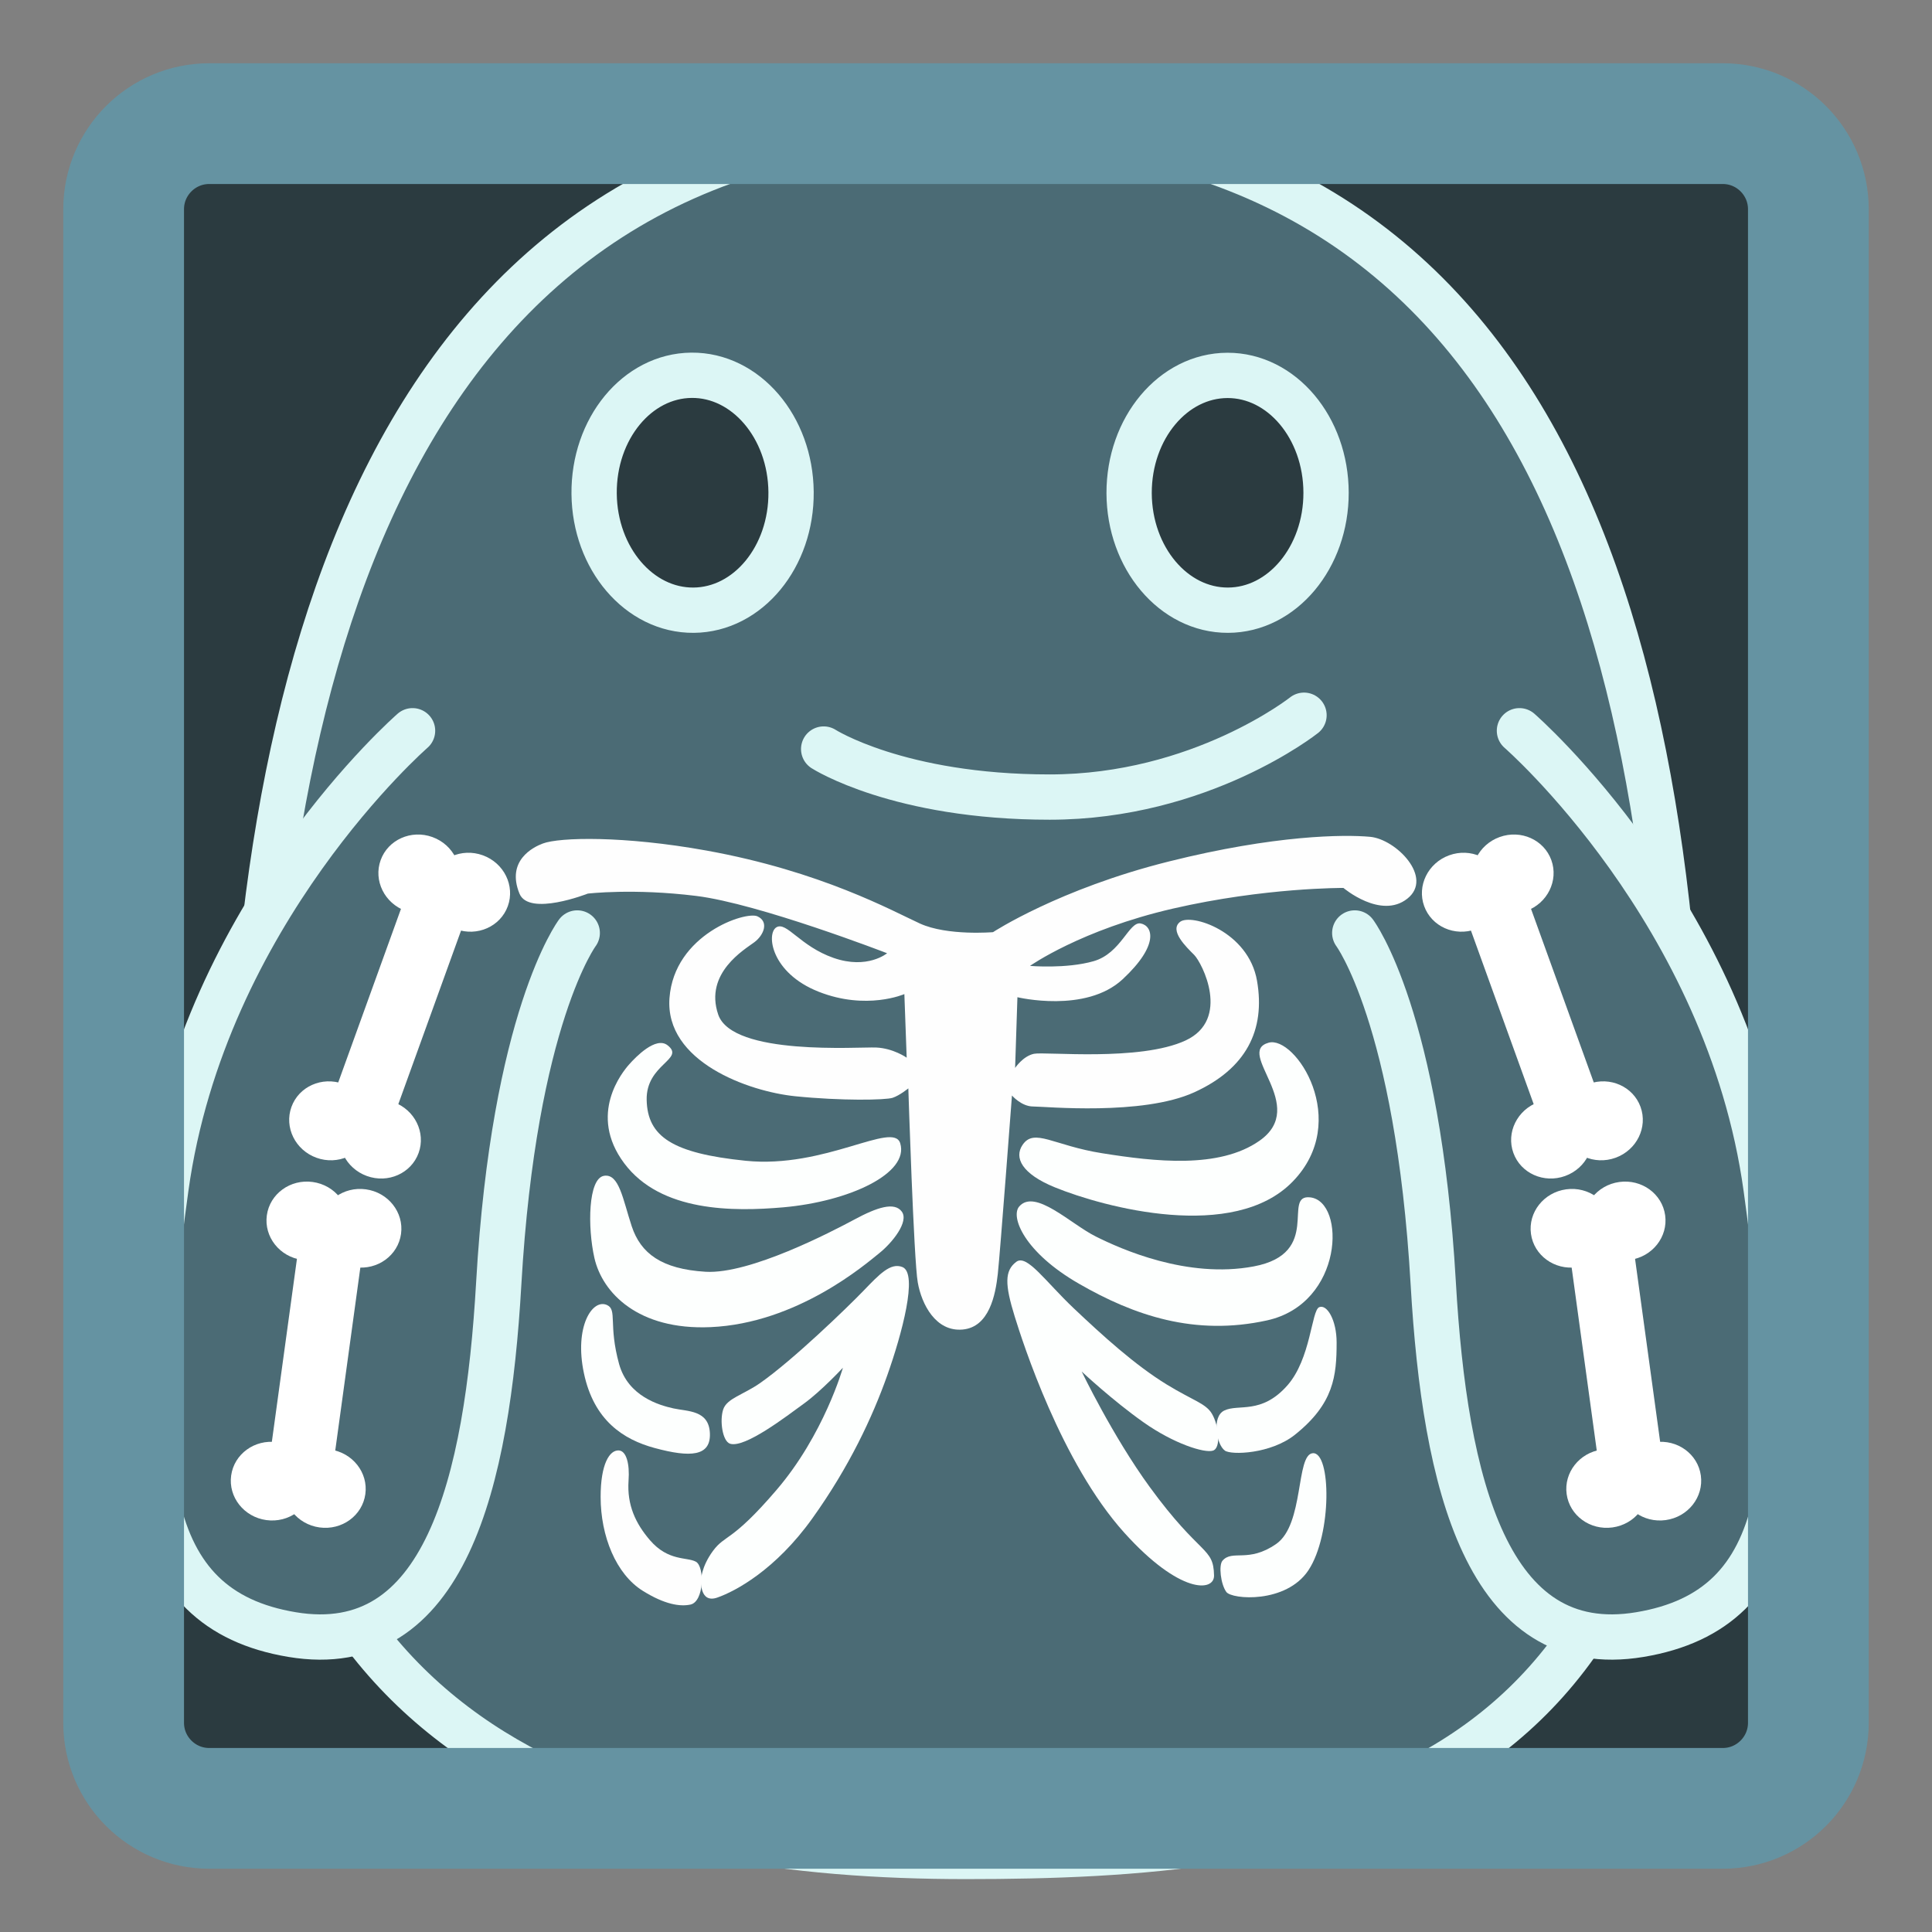 <?xml version="1.0" encoding="UTF-8" standalone="no"?>
<svg
   width="128px"
   height="128px"
   version="1.1"
   xml:space="preserve"
   style="fill-rule:evenodd;clip-rule:evenodd;stroke-linecap:round;stroke-linejoin:round;stroke-miterlimit:1.5;"
   id="svg46212"
   sodipodi:docname="x-ray.svg"
   inkscape:version="1.2.2 (732a01da63, 2022-12-09)"
   xmlns:inkscape="http://www.inkscape.org/namespaces/inkscape"
   xmlns:sodipodi="http://sodipodi.sourceforge.net/DTD/sodipodi-0.dtd"
   xmlns="http://www.w3.org/2000/svg"
   xmlns:svg="http://www.w3.org/2000/svg"><rect width="100%" height="100%" fill="#808080" stroke="none"/><defs
     id="defs46216" /><sodipodi:namedview
     id="namedview46214"
     pagecolor="#ffffff"
     bordercolor="#000000"
     borderopacity="0.25"
     inkscape:showpageshadow="2"
     inkscape:pageopacity="0.0"
     inkscape:pagecheckerboard="0"
     inkscape:deskcolor="#d1d1d1"
     showgrid="false"
     inkscape:zoom="4.2421875"
     inkscape:cx="58.106814"
     inkscape:cy="70.01105"
     inkscape:window-width="1366"
     inkscape:window-height="697"
     inkscape:window-x="-8"
     inkscape:window-y="-8"
     inkscape:window-maximized="1"
     inkscape:current-layer="svg46212" /><path
     d="m 119.809,13.863 c 0,-3.13 -2.542,-5.672 -5.672,-5.672 H 13.863 c -3.13,0 -5.672,2.542 -5.672,5.672 v 100.274 c 0,3.13 2.542,5.672 5.672,5.672 h 100.274 c 3.13,0 5.672,-2.542 5.672,-5.672 z"
     style="fill:#2b3b40;stroke:none;stroke-width:8px"
     id="path46174" /><path
     d="m 64,8.131 c -38.407,0 -47.52,37.086 -47.52,72.903 0,35.817 24.916,41.961 47.52,41.961 22.603,0 47.52,-3.046 47.52,-41.961 0,-38.915 -9.113,-72.903 -47.52,-72.903 z"
     style="fill:#4b6b75;fill-opacity:1;stroke:#dcf6f5;stroke-width:3.001;stroke-dasharray:none;stroke-opacity:1"
     id="path13307"
     sodipodi:nodetypes="zzzzz" /><path
     d="m 45.958,40.427 c -3.603,0.032 -6.556,-3.424 -6.596,-7.714 -0.04,-4.306 2.849,-7.818 6.452,-7.85 3.595,-0.032 6.556,3.424 6.596,7.73 0.04,4.298 -2.849,7.802 -6.452,7.834 z m 35.397,0 c 3.595,-0.008 6.508,-3.496 6.5,-7.786 -0.008,-4.306 -2.937,-7.778 -6.532,-7.77 -3.603,0.008 -6.524,3.496 -6.516,7.802 0.016,4.29 2.945,7.762 6.548,7.754 z"
     style="clip-rule:evenodd;fill:#2b3b40;fill-opacity:1;fill-rule:nonzero;stroke:#dcf6f5;stroke-width:3.001;stroke-linecap:round;stroke-linejoin:round;stroke-miterlimit:1.5;stroke-dasharray:none;stroke-opacity:1"
     id="path36173" /><g
     id="g57640"
     transform="translate(4.551)"><path
       style="fill:#4b6b75;fill-opacity:1;stroke:#dcf6f5;stroke-width:3.001;stroke-linecap:round;stroke-dasharray:none;stroke-opacity:1"
       d="m 22.782,48.414 c 0,0 -13.806,12.012 -16.338,30.286 -2.532,18.273 -1.771,27.908 8.358,29.595 10.129,1.687 12.93,-10.041 13.69,-23.263 1.013,-17.629 5.201,-23.22 5.201,-23.22"
       id="path50360"
       sodipodi:nodetypes="csssc" /><g
       transform="matrix(-0.06,0.166,-0.199,-0.072,38.502,60.669)"
       stroke-width="103.342"
       stroke-linecap="round"
       id="g53676"
       style="fill:#ffffff"><path
         style="line-height:normal;font-variant-ligatures:normal;font-variant-position:normal;font-variant-caps:normal;font-variant-numeric:normal;font-variant-alternates:normal;font-feature-settings:normal;text-indent:0;text-align:start;text-decoration-line:none;text-decoration-style:solid;text-decoration-color:#000000;text-transform:none;text-orientation:mixed;shape-padding:0;isolation:auto;mix-blend-mode:normal;fill:#ffffff;stroke-width:113.207"
         d="m 23.457,54 a 10.001,10.001 0 1 0 0,20 h 81.086 a 10.001,10.001 0 1 0 0,-20 z"
         color="#000000"
         font-weight="400"
         font-family="sans-serif"
         white-space="normal"
         overflow="visible"
         fill="#eee9c9"
         id="path53662" /><ellipse
         cx="14.745"
         cy="55.611"
         rx="14.745"
         ry="12.78"
         fill="#eee9c9"
         stroke-linejoin="round"
         paint-order="stroke fill markers"
         id="ellipse53666"
         style="fill:#ffffff;stroke-width:113.207" /><ellipse
         ry="12.78"
         rx="14.745"
         cy="72.389"
         cx="14.745"
         fill="#eee9c9"
         stroke-linejoin="round"
         paint-order="stroke fill markers"
         id="ellipse53668"
         style="fill:#ffffff;stroke-width:113.207" /><ellipse
         cx="113.255"
         cy="72.389"
         rx="14.745"
         ry="12.78"
         fill="#eee9c9"
         stroke-linejoin="round"
         paint-order="stroke fill markers"
         id="ellipse53670"
         style="fill:#ffffff;stroke-width:113.207" /><ellipse
         ry="12.78"
         rx="14.745"
         cy="55.611"
         cx="113.255"
         fill="#eee9c9"
         stroke-linejoin="round"
         paint-order="stroke fill markers"
         id="ellipse53672"
         style="fill:#ffffff;stroke-width:113.207" /></g><g
       transform="matrix(-0.024,0.175,-0.21,-0.029,31.367,80.409)"
       stroke-width="103.342"
       stroke-linecap="round"
       id="g53676-1"
       style="clip-rule:evenodd;fill:#ffffff;fill-rule:evenodd;stroke-linecap:round;stroke-linejoin:round;stroke-miterlimit:1.5"><path
         style="line-height:normal;font-variant-ligatures:normal;font-variant-position:normal;font-variant-caps:normal;font-variant-numeric:normal;font-variant-alternates:normal;font-feature-settings:normal;text-indent:0;text-align:start;text-decoration-line:none;text-decoration-style:solid;text-decoration-color:#000000;text-transform:none;text-orientation:mixed;shape-padding:0;isolation:auto;mix-blend-mode:normal;fill:#ffffff;stroke-width:113.207"
         d="m 23.457,54 a 10.001,10.001 0 1 0 0,20 h 81.086 a 10.001,10.001 0 1 0 0,-20 z"
         color="#000000"
         font-weight="400"
         font-family="sans-serif"
         white-space="normal"
         overflow="visible"
         fill="#eee9c9"
         id="path53662-7" /><ellipse
         cx="14.745"
         cy="55.611"
         rx="14.745"
         ry="12.78"
         fill="#eee9c9"
         stroke-linejoin="round"
         paint-order="stroke fill markers"
         id="ellipse53666-5"
         style="fill:#ffffff;stroke-width:113.207" /><ellipse
         ry="12.78"
         rx="14.745"
         cy="72.389"
         cx="14.745"
         fill="#eee9c9"
         stroke-linejoin="round"
         paint-order="stroke fill markers"
         id="ellipse53668-8"
         style="fill:#ffffff;stroke-width:113.207" /><ellipse
         cx="113.255"
         cy="72.389"
         rx="14.745"
         ry="12.78"
         fill="#eee9c9"
         stroke-linejoin="round"
         paint-order="stroke fill markers"
         id="ellipse53670-1"
         style="fill:#ffffff;stroke-width:113.207" /><ellipse
         ry="12.78"
         rx="14.745"
         cy="55.611"
         cx="113.255"
         fill="#eee9c9"
         stroke-linejoin="round"
         paint-order="stroke fill markers"
         id="ellipse53672-7"
         style="fill:#ffffff;stroke-width:113.207" /></g></g><g
     id="g57683"
     transform="matrix(-1,0,0,1,123.449,0)"><path
       style="fill:#4b6b75;fill-opacity:1;stroke:#dcf6f5;stroke-width:3.001;stroke-linecap:round;stroke-dasharray:none;stroke-opacity:1"
       d="m 22.782,48.414 c 0,0 -13.806,12.012 -16.338,30.286 -2.532,18.273 -1.771,27.908 8.358,29.595 10.129,1.687 12.93,-10.041 13.69,-23.263 1.013,-17.629 5.201,-23.22 5.201,-23.22"
       id="path57657"
       sodipodi:nodetypes="csssc" /><g
       transform="matrix(-0.06,0.166,-0.199,-0.072,38.502,60.669)"
       stroke-width="103.342"
       stroke-linecap="round"
       id="g57669"
       style="fill:#ffffff"><path
         style="line-height:normal;font-variant-ligatures:normal;font-variant-position:normal;font-variant-caps:normal;font-variant-numeric:normal;font-variant-alternates:normal;font-feature-settings:normal;text-indent:0;text-align:start;text-decoration-line:none;text-decoration-style:solid;text-decoration-color:#000000;text-transform:none;text-orientation:mixed;shape-padding:0;isolation:auto;mix-blend-mode:normal;fill:#ffffff;stroke-width:113.207"
         d="m 23.457,54 a 10.001,10.001 0 1 0 0,20 h 81.086 a 10.001,10.001 0 1 0 0,-20 z"
         color="#000000"
         font-weight="400"
         font-family="sans-serif"
         white-space="normal"
         overflow="visible"
         fill="#eee9c9"
         id="path57659" /><ellipse
         cx="14.745"
         cy="55.611"
         rx="14.745"
         ry="12.78"
         fill="#eee9c9"
         stroke-linejoin="round"
         paint-order="stroke fill markers"
         id="ellipse57661"
         style="fill:#ffffff;stroke-width:113.207" /><ellipse
         ry="12.78"
         rx="14.745"
         cy="72.389"
         cx="14.745"
         fill="#eee9c9"
         stroke-linejoin="round"
         paint-order="stroke fill markers"
         id="ellipse57663"
         style="fill:#ffffff;stroke-width:113.207" /><ellipse
         cx="113.255"
         cy="72.389"
         rx="14.745"
         ry="12.78"
         fill="#eee9c9"
         stroke-linejoin="round"
         paint-order="stroke fill markers"
         id="ellipse57665"
         style="fill:#ffffff;stroke-width:113.207" /><ellipse
         ry="12.78"
         rx="14.745"
         cy="55.611"
         cx="113.255"
         fill="#eee9c9"
         stroke-linejoin="round"
         paint-order="stroke fill markers"
         id="ellipse57667"
         style="fill:#ffffff;stroke-width:113.207" /></g><g
       transform="matrix(-0.024,0.175,-0.21,-0.029,31.367,80.409)"
       stroke-width="103.342"
       stroke-linecap="round"
       id="g57681"
       style="clip-rule:evenodd;fill:#ffffff;fill-rule:evenodd;stroke-linecap:round;stroke-linejoin:round;stroke-miterlimit:1.5"><path
         style="line-height:normal;font-variant-ligatures:normal;font-variant-position:normal;font-variant-caps:normal;font-variant-numeric:normal;font-variant-alternates:normal;font-feature-settings:normal;text-indent:0;text-align:start;text-decoration-line:none;text-decoration-style:solid;text-decoration-color:#000000;text-transform:none;text-orientation:mixed;shape-padding:0;isolation:auto;mix-blend-mode:normal;fill:#ffffff;stroke-width:113.207"
         d="m 23.457,54 a 10.001,10.001 0 1 0 0,20 h 81.086 a 10.001,10.001 0 1 0 0,-20 z"
         color="#000000"
         font-weight="400"
         font-family="sans-serif"
         white-space="normal"
         overflow="visible"
         fill="#eee9c9"
         id="path57671" /><ellipse
         cx="14.745"
         cy="55.611"
         rx="14.745"
         ry="12.78"
         fill="#eee9c9"
         stroke-linejoin="round"
         paint-order="stroke fill markers"
         id="ellipse57673"
         style="fill:#ffffff;stroke-width:113.207" /><ellipse
         ry="12.78"
         rx="14.745"
         cy="72.389"
         cx="14.745"
         fill="#eee9c9"
         stroke-linejoin="round"
         paint-order="stroke fill markers"
         id="ellipse57675"
         style="fill:#ffffff;stroke-width:113.207" /><ellipse
         cx="113.255"
         cy="72.389"
         rx="14.745"
         ry="12.78"
         fill="#eee9c9"
         stroke-linejoin="round"
         paint-order="stroke fill markers"
         id="ellipse57677"
         style="fill:#ffffff;stroke-width:113.207" /><ellipse
         ry="12.78"
         rx="14.745"
         cy="55.611"
         cx="113.255"
         fill="#eee9c9"
         stroke-linejoin="round"
         paint-order="stroke fill markers"
         id="ellipse57679"
         style="fill:#ffffff;stroke-width:113.207" /></g></g><g
     id="g57625"
     transform="matrix(0.862,0,0,0.862,8.525,11.38)"
     style="stroke-width:1.16"><path
       style="fill:#fefefe;stroke-width:1.16"
       d="m 30.036,55.48 c 0.725,1.783 5.25,0 5.25,0 0,0 3.503,-0.419 8.334,0.178 4.831,0.597 14.671,4.405 14.671,4.405 0,0 -1.506,1.265 -4.107,0.362 -2.593,-0.902 -3.623,-2.835 -4.405,-2.352 -0.782,0.483 -0.419,3.503 3.261,4.952 3.68,1.449 6.579,0.178 6.579,0.178 l 0.178,4.888 c 0,0 -1.023,-0.725 -2.352,-0.782 -1.329,-0.057 -11.048,0.661 -12.135,-2.536 -1.087,-3.197 2.053,-5.009 2.778,-5.556 0.725,-0.54 1.144,-1.57 0.242,-1.989 -0.902,-0.419 -6.401,1.385 -6.764,6.281 -0.362,4.895 6.096,7.183 9.662,7.545 3.567,0.362 6.941,0.298 7.488,0.121 0.54,-0.178 1.208,-0.725 1.208,-0.725 0,0 0.419,13.222 0.725,14.913 0.298,1.691 1.385,3.801 3.439,3.623 2.053,-0.178 2.536,-2.657 2.714,-4.284 0.178,-1.627 1.087,-13.705 1.087,-13.705 0,0 0.725,0.845 1.627,0.845 0.902,0 8.391,0.725 12.377,-1.087 3.986,-1.812 5.492,-4.767 4.831,-8.575 -0.661,-3.808 -5.073,-5.194 -5.918,-4.526 -0.845,0.661 0.483,1.933 1.087,2.536 0.604,0.604 2.835,4.952 -0.661,6.579 -3.503,1.627 -10.806,0.845 -11.652,1.023 -0.845,0.178 -1.449,1.087 -1.449,1.087 l 0.178,-5.435 c 0,0 5.25,1.265 8.092,-1.385 2.842,-2.65 2.295,-4.107 1.385,-4.284 -0.902,-0.178 -1.506,2.295 -3.623,2.899 -2.11,0.604 -4.888,0.362 -4.888,0.362 0,0 3.922,-2.778 10.991,-4.405 7.062,-1.627 13.101,-1.586 13.101,-1.586 0,0 2.87,2.437 4.909,0.824 2.039,-1.613 -0.86,-4.568 -2.856,-4.753 -1.996,-0.185 -7.304,-0.148 -15.46,1.892 -8.455,2.11 -13.527,5.435 -13.527,5.435 0,0 -3.503,0.298 -5.613,-0.661 C 58.711,56.816 53.219,53.761 44.395,52.169 38.057,51.025 33.105,51.146 31.833,51.629 c -0.746,0.277 -2.828,1.314 -1.798,3.851 z"
       id="path57010"
       sodipodi:nodetypes="ccsccssccsscssscccsscssscscsccscccccsscccccc" /><path
       style="fill:#fdfffe;stroke-width:1.16"
       d="m 41.411,67.132 c -0.895,-0.689 -2.43,0.895 -2.941,1.471 -0.512,0.575 -3.197,3.837 -0.384,7.602 2.813,3.766 8.412,3.716 12.206,3.389 5.115,-0.448 9.712,-2.622 9.009,-4.924 -0.533,-1.741 -5.776,1.968 -11.886,1.343 -5.62,-0.575 -7.538,-1.854 -7.602,-4.668 -0.064,-2.778 3.005,-3.126 1.599,-4.213 z"
       id="path57022" /><path
       style="fill:#fdfffe;stroke-width:1.16"
       d="m 68.7,74.798 c -0.654,0.973 -0.071,2.217 2.494,3.261 3.773,1.535 13.741,4.22 18.273,-0.448 4.54,-4.668 0.192,-11.247 -1.854,-10.671 -2.607,0.732 3.133,4.86 -0.703,7.538 -3.105,2.174 -8.05,1.599 -12.078,0.959 -3.751,-0.59 -5.236,-1.975 -6.131,-0.639 z"
       id="path57024" /><path
       style="fill:#fdfffe;stroke-width:1.16"
       d="m 68.444,79.53 c -0.682,0.789 0.384,3.517 4.604,5.94 4.22,2.43 8.888,4.036 14.444,2.813 5.904,-1.3 6.067,-9.137 3.325,-9.456 -2.224,-0.256 0.988,4.305 -4.348,5.307 C 81.354,85.093 76.245,82.791 74.327,81.832 72.402,80.873 69.659,78.123 68.444,79.53 Z"
       id="path57026" /><path
       style="fill:#fdfffe;stroke-width:1.16"
       d="m 68.224,83.779 c -0.909,0.682 -0.888,1.741 -0.121,4.213 0.604,1.947 3.567,11.226 8.426,16.618 4.263,4.725 6.913,4.54 6.892,3.282 -0.043,-2.231 -1.016,-1.421 -4.945,-6.806 -2.842,-3.901 -5.229,-8.874 -5.229,-8.874 0,0 2.366,2.217 4.739,3.893 2.352,1.663 4.703,2.394 5.35,2.188 0.647,-0.206 0.448,-1.947 -0.078,-2.835 -0.469,-0.796 -1.456,-1.016 -3.446,-2.231 C 77.325,91.707 74.824,89.42 72.636,87.352 70.448,85.278 69.034,83.175 68.224,83.779 Z"
       id="path57028" /><path
       style="fill:#fdfffe;stroke-width:1.16"
       d="m 84.245,98.286 c 0.483,0.362 3.531,0.27 5.393,-1.215 2.998,-2.394 3.204,-4.533 3.204,-7.091 0,-1.705 -0.732,-2.956 -1.336,-2.714 -0.604,0.242 -0.632,3.979 -2.472,6.039 -1.989,2.231 -3.73,1.378 -4.824,1.904 -0.98,0.462 -0.618,2.593 0.036,3.076 z"
       id="path57030" /><path
       style="fill:#fdfffe;stroke-width:1.16"
       d="m 84.068,106.755 c -0.298,0.341 -0.142,1.798 0.298,2.401 0.426,0.583 4.597,0.909 6.309,-1.67 1.826,-2.757 1.748,-9.13 0.327,-8.995 -1.3,0.121 -0.647,5.471 -2.799,6.97 -2.153,1.499 -3.368,0.405 -4.135,1.293 z"
       id="path57032" /><path
       style="fill:#fdfffe;stroke-width:1.16"
       d="m 36.53,77.171 c -1.215,0.206 -1.272,3.943 -0.732,6.323 0.611,2.671 3.361,5.549 8.916,5.307 6.686,-0.291 11.957,-4.867 12.966,-5.677 1.016,-0.81 2.309,-2.43 1.741,-3.204 -0.568,-0.767 -1.904,-0.327 -3.645,0.611 -1.741,0.931 -8.021,4.213 -11.432,4.014 -3.403,-0.206 -4.988,-1.421 -5.677,-3.488 -0.682,-2.06 -0.966,-4.085 -2.139,-3.886 z"
       id="path57034" /><path
       style="fill:#fdfffe;stroke-width:1.16"
       d="m 59.471,84.183 c -0.917,-0.369 -1.783,0.568 -2.998,1.826 -1.215,1.258 -5.393,5.307 -7.943,7.091 -1.279,0.895 -2.551,1.172 -2.835,2.025 -0.284,0.853 -0.057,2.444 0.526,2.636 1.137,0.362 4.334,-2.11 5.677,-3.083 1.343,-0.973 2.998,-2.757 2.998,-2.757 0,0 -1.456,5.144 -5.108,9.4 -3.432,4.007 -3.929,3.403 -4.867,4.661 -0.931,1.258 -0.931,2.266 -0.931,2.266 0,0 -0.121,1.826 1.258,1.336 1.378,-0.483 4.455,-2.11 7.297,-6.082 2.842,-3.972 4.618,-7.78 5.755,-10.984 1.13,-3.183 2.387,-7.844 1.172,-8.334 z"
       id="path57036" /><path
       style="fill:#fdfffe;stroke-width:1.16"
       d="m 36.771,87.104 c -1.137,-0.526 -2.536,1.677 -1.783,5.229 0.767,3.645 3.041,5.108 5.428,5.755 2.771,0.753 4.334,0.647 4.256,-1.137 -0.078,-1.783 -1.705,-1.663 -2.799,-1.904 -1.094,-0.242 -3.481,-0.924 -4.178,-3.403 -0.838,-3.041 -0.128,-4.171 -0.924,-4.54 z"
       id="path57038" /><path
       style="fill:#fefefe;stroke-width:1.16"
       d="m 37.695,98.279 c -0.739,-0.064 -1.421,1.052 -1.421,3.567 0,3.027 1.186,5.947 3.247,7.226 1.684,1.052 2.87,1.222 3.659,1.052 1.052,-0.227 1.101,-2.927 0.412,-3.297 -0.689,-0.369 -2.124,-0.021 -3.524,-1.648 -1.101,-1.279 -1.776,-2.7 -1.648,-4.575 0.099,-1.314 -0.178,-2.274 -0.725,-2.323 z"
       id="path57040" /></g><path
     d="m 119.809,13.863 c 0,-3.13 -2.542,-5.672 -5.672,-5.672 H 13.863 c -3.13,0 -5.672,2.542 -5.672,5.672 v 100.274 c 0,3.13 2.542,5.672 5.672,5.672 h 100.274 c 3.13,0 5.672,-2.542 5.672,-5.672 z"
     style="fill:none;stroke:#6593a2;stroke-width:8px"
     id="path50304" /><path
     style="fill:none;fill-opacity:1;stroke:#dcf6f5;stroke-width:3.001;stroke-linecap:round;stroke-dasharray:none;stroke-opacity:1"
     d="m 86.394,47.386 c 0,0 -6.836,5.422 -16.855,5.422 -10.018,0 -14.969,-3.182 -14.969,-3.182"
     id="path55890" /></svg>
